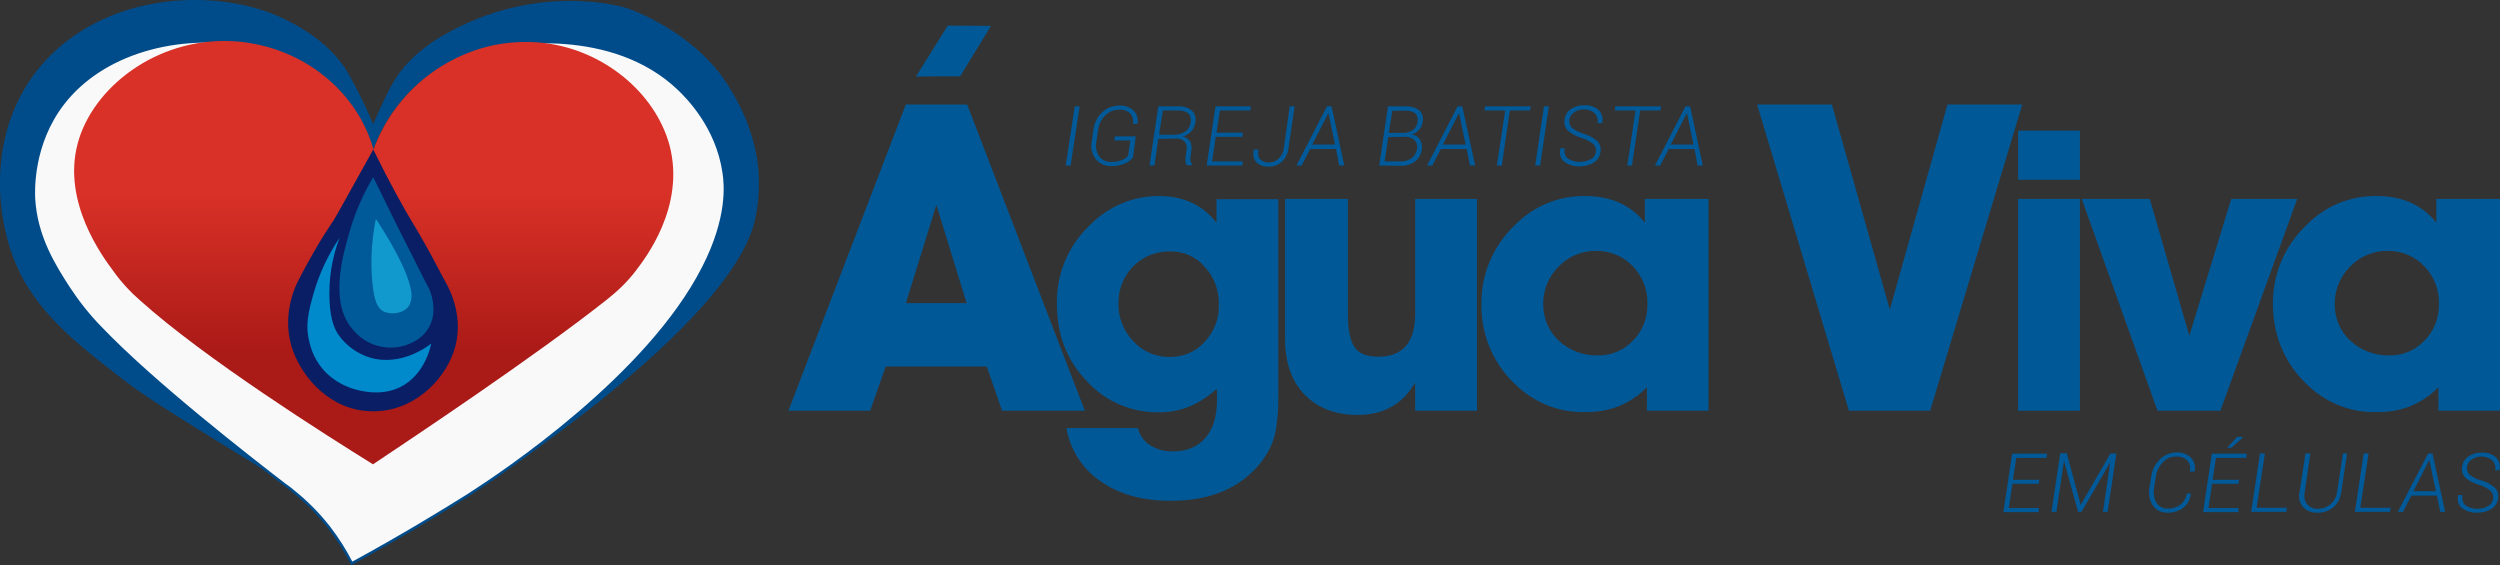 <?xml version="1.0" encoding="utf-8"?>
<!-- Generator: Adobe Illustrator 22.1.0, SVG Export Plug-In . SVG Version: 6.00 Build 0)  -->
<svg version="1.1" id="Camada_2_1_" xmlns="http://www.w3.org/2000/svg" xmlns:xlink="http://www.w3.org/1999/xlink" x="0px"
	 y="0px" viewBox="0 0 966.5 218.5" style="enable-background:new 0 0 966.5 218.5;" xml:space="preserve">
<rect x="0" y="0" width="966.5" height="218.5" fill="#333333" stroke="none"/>
<style type="text/css">
	.st0{fill:#F9F9FA;stroke:#004C8A;stroke-miterlimit:10;}
	.st1{fill:#004C8A;}
	.st2{fill:url(#SVGID_1_);}
	.st3{display:none;fill:#DB6161;}
	.st4{fill:#091E64;}
	.st5{fill:#005998;}
	.st6{fill:#0089CB;}
	.st7{fill:#1199CE;}
	.st8{opacity:0.99;}
</style>
<g id="Camada_3">
	<path class="st0" d="M271.9,103.4c-21.4,42.1-77.5,79.4-90.4,87.7l-0.3,0.2c-11,6.9-26.3,16.2-45.2,26.5c-2.5-4.9-5.4-9.5-8.7-13.8
		c-4.2-5.4-9-10.2-14.3-14.4l-0.2-0.2c-0.9-0.7-1.8-1.4-2.7-2l0,0c-13.5-10.4-51-39.5-71.3-60.8c-4.6-4.7-8.7-9.9-12.3-15.4
		c-5.2-8.1-12.6-19.5-13.4-34.6C13,74,12.2,55.7,24.5,39.9c14.9-19.2,43.7-27.8,73-22.3c-2.5-0.4-5-0.7-7.5-0.8
		c-28.4-1.2-52.8,17.7-58.4,39.1c-5.9,22.4,9.7,43.2,13.7,48.6c3,4,6.3,7.6,10,10.9c24.9,22.4,71.5,51.8,89,62.6
		c14.8-9.8,61.8-41.1,89-62.6c4.1-3.2,7.9-6.9,11.1-11c3.5-4.4,19.2-24.5,12.7-48.2c-5.5-20-24.9-35.8-47.1-38.8
		c-6.3-0.8-12.7-0.6-18.9,0.6c4.5-0.9,45.3-8.4,71.3,16.4c3,2.9,14.8,14.4,17.4,32.3C280.5,71.2,281.8,84.1,271.9,103.4z"/>
	<path class="st1" d="M291.8,85.4C281.7,127,186.2,188.1,186.2,188.1c-1.4,0.9-3,1.9-4.7,3c12.9-8.3,68.9-45.7,90.4-87.7
		c9.8-19.3,8.6-32.2,7.9-36.7c-2.6-18-14.3-29.5-17.4-32.4c-26-24.8-66.8-17.3-71.3-16.4h-0.2c-21.4,4.3-39.1,19.4-46.6,39.9
		c-6-21.1-24.7-36.9-46.9-40.5l0,0c-29.3-5.5-58.1,3.1-73,22.3C12.2,55.5,13,73.9,13.1,76.5c0.8,15.2,8.2,26.5,13.4,34.6
		c3.6,5.5,7.7,10.7,12.3,15.4c20.3,21.3,57.7,50.4,71.3,60.8c-7.1-5.3-15.3-10.1-25.5-16.4C65.3,159,55.7,153,47,146.3
		c-15.6-12.1-30.9-23.9-39.3-40.8C-3.7,82.3-5.7,41.7,24.3,17.1C49.9-3.8,86.2-3.1,107.4,6.2c4,1.8,17,7.6,25.3,19.1
		c1.9,2.6,5.4,9.2,8.8,16.4c1.2,2.6,2.2,4.9,2.8,6.4c0.6-1.5,1.5-3.7,2.7-6.2c2.2-4.7,4.9-11,9.4-16.2c4.1-4.6,8.9-8.5,14.2-11.6
		c37.4-22,71.6-11,71.6-11s21.9,7.1,36,25.2c3.8,5.1,7,10.6,9.6,16.5c1.2,2.8,2.2,5.7,3.1,8.7c0.7,2.4,1.2,4.8,1.7,7.3
		C293.9,69,293.6,77.3,291.8,85.4z"/>
	
		<linearGradient id="SVGID_1_" gradientUnits="userSpaceOnUse" x1="144.476" y1="40.5" x2="144.476" y2="204.153" gradientTransform="matrix(1 0 0 -1 0 220)">
		<stop  offset="0.262" style="stop-color:#AA1A17"/>
		<stop  offset="0.644" style="stop-color:#D93127"/>
	</linearGradient>
	<path class="st2" d="M245.7,104.8c-3.2,4.2-7.1,7.9-11.3,11.2c-27.6,21.8-75.2,53.5-90.2,63.5c-17.7-11-65-40.8-90.2-63.5
		c-3.8-3.3-7.2-7-10.1-11.1C39.8,99.4,24,78.3,30,55.6c5.7-21.7,30.4-40.9,59.2-39.7c2.5,0.1,5.1,0.3,7.6,0.8l0,0
		c22.6,3.7,41.5,19.6,47.6,41.1C152,37,170,21.7,191.6,17.3h0.2c6.3-1.2,12.8-1.4,19.2-0.6c22.5,2.9,42.2,19.1,47.8,39.3
		C265.2,79.9,249.2,100.2,245.7,104.8z"/>
	<path class="st3" d="M185.7,29.2c2-0.2,28.8-1.8,44.9,19.3c11.2,14.7,10.1,31.1,9.7,35.2c1-1.7,11.5-20.7,2.8-38
		C234.4,28.3,209.5,19.4,185.7,29.2z"/>
	<path class="st4" d="M144.3,57.8c-10.8,19.5-15.3,27.5-15.7,28l-0.4,0.5l-0.9,1.4c-1.8,2.7-4.7,7.3-8.1,13.5
		c-1.3,2.3-2.5,4.6-3.9,7.3s-6.7,14.3-2,27.2c3.7,10.2,14.3,23.1,30.5,23.3c15.7,0.3,27.6-11.5,31.6-23c4.4-12.8-1.5-23.9-2.9-26.5
		c-3.1-5.6-4.9-9.4-8.1-15c-2.4-4.3-4.2-7.3-4.9-8.4C156.2,80.6,151.2,71.8,144.3,57.8z"/>
	<path class="st5" d="M144.3,68.5c-3.8,6.3-6.8,13.1-8.9,20.2c-2.9,9.9-8.5,28.7,1.5,39.3c5.9,6.7,15.6,8.3,23.3,4
		c2.4-1.3,4.4-3.2,5.7-5.6c1.4-2.5,1.9-5.4,1.6-8.3c-0.2-3-1.1-5.9-2.7-8.5c-3.8-7.6-7.7-15.2-11.5-22.8L144.3,68.5z"/>
	<path class="st6" d="M137.5,150.6c2,0.5,8.5,2.3,15.2-0.1c11.5-4.1,13.9-17.1,14-17.7c-0.6,0.5-11.1,9-23.5,5.5
		c-5-1.5-9.3-4.6-12.3-8.8c-1.1-1.6-3.1-5-3.5-13.1c-0.4-8.3,0.9-16.7,3.9-24.5c-4.4,6.5-7.8,13.7-10,21.3
		c-1.9,6.7-3.5,12.4-1.6,19.4c1.1,4.6,3.5,8.9,7,12.1C129.8,147.5,133.5,149.5,137.5,150.6z"/>
	<path class="st7" d="M145.3,84.6c-2,10.1-1.9,18.4-1.4,24c0.7,8.1,2.2,10.6,4.2,11.7c2.9,1.6,7.8,0.9,9.8-1.8
		c0.3-0.4,1.2-1.8,1.2-4.3C158.9,105.3,147.2,87.4,145.3,84.6z"/>
</g>
<g id="Camada_6">
	<g>
		<path class="st5" d="M413.9,64H412l3.5-22.9h1.9L413.9,64z"/>
		<path class="st5" d="M438,60.9c-0.8,1-1.9,1.8-3.1,2.3c-1.7,0.7-3.5,1.1-5.3,1c-2.3,0.1-4.5-0.9-6-2.7c-1.5-2-2.1-4.6-1.5-7
			l0.6-4.2c0.3-2.6,1.5-5.1,3.4-6.9c1.8-1.7,4.2-2.6,6.7-2.6c2-0.1,4,0.6,5.5,2c1.3,1.3,1.8,3.2,1.4,5v0.1H438c0.3-1.4-0.1-2.9-1-4
			c-1.2-1.1-2.8-1.6-4.4-1.5c-2,0-3.9,0.8-5.3,2.2c-1.5,1.5-2.5,3.5-2.8,5.7l-0.6,4.2c-0.5,2-0.1,4.2,1,5.9c1.1,1.5,2.9,2.3,4.8,2.2
			c1.4,0,2.7-0.2,4-0.7c0.9-0.4,1.8-0.9,2.4-1.7l0.9-5.9h-6.2l0.2-1.6h8.1L438,60.9z"/>
		<path class="st5" d="M447.8,53.7L446.3,64h-1.9l3.4-22.9h7.6c1.9-0.1,3.8,0.4,5.3,1.6c1.3,1.2,1.8,3,1.4,4.7
			c-0.2,1.2-0.7,2.4-1.5,3.3c-0.9,1-2,1.7-3.3,2.1c1.1,0.2,2.1,0.9,2.8,1.8c0.5,1.1,0.7,2.2,0.5,3.4l-0.3,2.2
			c-0.1,0.6-0.1,1.3-0.1,1.9c0.1,0.5,0.3,1,0.7,1.4l-0.1,0.4h-1.9c-0.4-0.5-0.6-1-0.6-1.6c0-0.7,0-1.4,0.1-2.1l0.3-2.1
			c0.3-1.2,0-2.5-0.8-3.4c-1-0.9-2.3-1.3-3.7-1.1L447.8,53.7L447.8,53.7z M448.1,52.1h5.5c1.6,0.1,3.3-0.4,4.7-1.3
			c1.1-0.8,1.8-2,2-3.4c0.3-1.2,0-2.6-0.9-3.5c-0.8-0.8-2.2-1.2-4.1-1.2h-5.7L448.1,52.1z"/>
		<path class="st5" d="M480.3,52.9H470l-1.4,9.5h11.9l-0.3,1.6h-13.7l3.4-22.9h13.7l-0.2,1.6h-11.8l-1.3,8.6h10.2L480.3,52.9z"/>
		<path class="st5" d="M498.6,41.1h1.9l-2.4,16.3c-0.2,2-1.1,3.8-2.6,5.2c-1.4,1.2-3.2,1.9-5.1,1.8c-1.7,0.1-3.5-0.5-4.7-1.7
			c-1.1-1.1-1.4-2.7-1-4.8v-0.1h1.8c-0.3,1.8,0,3.1,0.7,3.8c1,0.9,2.2,1.3,3.5,1.2c1.4,0,2.6-0.5,3.6-1.5c1.1-1,1.8-2.4,2-3.9
			L498.6,41.1z"/>
		<path class="st5" d="M516.5,57.6h-10l-3.3,6.4h-2L513,41.1h1.8l4.9,22.9h-2L516.5,57.6z M507.3,55.9h8.8l-2.5-12.1h-0.1
			L507.3,55.9z"/>
		<path class="st5" d="M533.2,64l3.4-22.9h6.7c1.9-0.1,3.8,0.4,5.3,1.5c1.3,1.1,1.8,2.9,1.4,4.5c-0.1,1.2-0.6,2.2-1.4,3.1
			c-0.8,0.8-1.8,1.5-2.9,1.8c1.3,0.1,2.5,0.8,3.2,1.9c0.7,1.1,1,2.5,0.8,3.8c-0.2,1.9-1.2,3.6-2.7,4.8c-1.6,1.1-3.6,1.7-5.6,1.6
			L533.2,64z M536.7,53l-1.4,9.4h6.4c1.5,0,2.9-0.4,4.1-1.3c1.1-0.8,1.8-2.1,2-3.5c0.3-1.2-0.1-2.5-0.9-3.4c-1-0.9-2.3-1.4-3.6-1.3
			L536.7,53L536.7,53z M536.9,51.4h5.5c1.4,0,2.7-0.4,3.8-1.1c1-0.8,1.7-1.9,1.8-3.2c0.3-1.2,0-2.4-0.9-3.3c-1.2-0.8-2.7-1.2-4.1-1
			h-4.7L536.9,51.4z"/>
		<path class="st5" d="M567,57.6h-10l-3.3,6.4h-2l11.8-22.9h1.8l5,22.9h-2L567,57.6z M557.8,55.9h8.8l-2.5-12.1H564L557.8,55.9z"/>
		<path class="st5" d="M591.5,42.7h-7.8L580.6,64h-1.9l3.2-21.3h-8l0.2-1.6h17.7L591.5,42.7z"/>
		<path class="st5" d="M595.4,64h-1.9l3.4-22.9h1.9L595.4,64z"/>
		<path class="st5" d="M616.9,59c0.3-1.2-0.1-2.4-0.9-3.3c-1.4-1.1-3-1.9-4.6-2.4c-1.9-0.5-3.7-1.5-5.3-2.8
			c-1.1-1.2-1.6-2.9-1.2-4.5c0.2-1.6,1.2-3.1,2.5-3.9c1.5-1,3.3-1.5,5.2-1.4c2-0.1,3.9,0.5,5.4,1.8c1.3,1.3,1.9,3.2,1.4,5v0.1h-1.8
			c0.3-1.4-0.1-2.8-1.1-3.8c-1.1-1-2.7-1.6-4.2-1.5c-1.3,0-2.6,0.3-3.7,1.1c-0.9,0.6-1.6,1.5-1.8,2.6c-0.3,1.1,0,2.4,0.8,3.3
			c1.4,1.1,2.9,1.9,4.6,2.4c2,0.6,3.8,1.5,5.3,2.8c1.1,1.2,1.6,2.8,1.2,4.4c-0.2,1.7-1.2,3.1-2.6,4c-1.7,1-3.6,1.4-5.5,1.4
			c-2,0.1-4.1-0.5-5.7-1.7c-1.6-1.1-2.1-2.8-1.7-5.2v-0.1h1.7c-0.3,1.9,0.2,3.3,1.4,4.1c1.4,0.8,2.9,1.3,4.5,1.2c1.4,0,2.8-0.3,4-1
			C615.9,61.2,616.7,60.2,616.9,59z"/>
		<path class="st5" d="M641.9,42.7h-7.8L630.9,64h-1.8l3.2-21.3h-8l0.2-1.6h17.7L641.9,42.7z"/>
		<path class="st5" d="M655.1,57.6h-10l-3.3,6.4h-2l11.8-22.9h1.8l4.9,22.9h-2L655.1,57.6z M645.9,55.9h8.8l-2.5-12.1h-0.1
			L645.9,55.9z"/>
	</g>
	<g>
		<path class="st5" d="M788.2,187H778l-1.4,9.4h11.7l-0.2,1.6h-13.6l3.4-22.6h13.5l-0.2,1.6h-11.7l-1.3,8.5h10.2L788.2,187z"/>
		<path class="st5" d="M804.4,195.2L804.4,195.2l11.5-19.9h2.3l-3.4,22.6H813l2.8-19h-0.1l-11,19h-1.3l-5.4-19.5h-0.1l-2.9,19.5
			h-1.9l3.4-22.7h2.5L804.4,195.2z"/>
		<path class="st5" d="M847,190.8L847,190.8c-0.2,2.2-1.3,4.2-2.9,5.5c-1.8,1.3-4,2-6.2,1.9c-2.2,0.1-4.3-0.9-5.6-2.8
			c-1.4-2.1-1.8-4.6-1.3-7l0.6-3.7c0.3-2.7,1.5-5.2,3.4-7.1c1.7-1.7,4.1-2.7,6.5-2.7c2-0.1,4,0.6,5.5,2c1.4,1.4,1.9,3.4,1.4,5.3v0.1
			h-1.8c0.4-1.5,0-3.1-1-4.3c-1.2-1.1-2.8-1.6-4.4-1.5c-2,0-3.8,0.8-5.1,2.3c-1.5,1.6-2.5,3.7-2.7,5.9l-0.6,3.7
			c-0.4,2-0.1,4.2,0.9,6c1,1.5,2.7,2.3,4.5,2.2c1.7,0.1,3.4-0.5,4.8-1.5c1.3-1.1,2.2-2.6,2.4-4.3L847,190.8z"/>
		<path class="st5" d="M865.4,187h-10.2l-1.4,9.4h11.7l-0.2,1.6h-13.6l3.4-22.6h13.5l-0.2,1.6h-11.7l-1.3,8.5h10.2L865.4,187z
			 M864.9,168.9h2.3v0.1l-4.5,4.1h-1.6V173L864.9,168.9z"/>
		<path class="st5" d="M872.4,196.3h11.7l-0.2,1.6h-13.6l3.4-22.6h1.9L872.4,196.3z"/>
		<path class="st5" d="M907.4,175.3l-2.3,15c-0.2,2.3-1.4,4.4-3.1,5.9c-1.8,1.4-4,2.1-6.2,2c-2,0.1-4-0.7-5.4-2.1
			c-1.4-1.6-1.9-3.8-1.4-5.8l2.3-15h1.9l-2.2,15c-0.4,1.6,0,3.4,1,4.7c1.1,1.2,2.6,1.8,4.2,1.7c3.7,0,6.8-2.7,7.3-6.4l2.3-15
			L907.4,175.3z"/>
		<path class="st5" d="M912.5,196.3h11.7l-0.2,1.6h-13.6l3.4-22.6h1.9L912.5,196.3z"/>
		<path class="st5" d="M942.1,191.6h-9.9l-3.2,6.3h-2l11.7-22.6h1.7l4.9,22.6h-1.9L942.1,191.6z M933,189.9h8.7l-2.5-12h-0.1
			L933,189.9z"/>
		<path class="st5" d="M963.8,193c0.3-1.2-0.1-2.4-0.9-3.2c-1.4-1.1-2.9-1.9-4.6-2.4c-1.9-0.5-3.7-1.5-5.2-2.7
			c-1.1-1.2-1.6-2.8-1.2-4.4c0.2-1.6,1.1-3,2.5-3.9c1.5-1,3.3-1.5,5.1-1.4c2-0.1,3.9,0.5,5.4,1.8c1.3,1.3,1.9,3.2,1.4,4.9v0.1h-1.7
			c0.3-1.4-0.1-2.8-1.1-3.8c-1.1-1-2.6-1.5-4.2-1.5c-1.3,0-2.6,0.3-3.7,1.1c-0.9,0.6-1.6,1.5-1.8,2.6c-0.3,1.1,0,2.3,0.8,3.2
			c1.3,1.1,2.9,1.9,4.6,2.3c1.9,0.5,3.7,1.5,5.3,2.8c1.1,1.1,1.6,2.8,1.2,4.4c-0.2,1.6-1.2,3.1-2.6,3.9c-1.6,1-3.5,1.4-5.4,1.4
			c-2,0.1-4-0.5-5.7-1.6c-1.5-1.1-2.1-2.8-1.7-5.1v-0.1h1.7c-0.3,1.9,0.2,3.3,1.4,4.1c1.3,0.8,2.9,1.3,4.5,1.2c1.4,0,2.8-0.3,4-1.1
			C962.9,195.1,963.6,194.1,963.8,193z"/>
	</g>
	<g class="st8">
		<path class="st5" d="M304.8,158.8l45.4-118.4h23.7l45.5,118.4h-32l-5.9-17.1h-39.1l-6,17.1H304.8z M354.1,29.6
			c4.1-6.6,8.2-13.1,12.3-19.7l16.7,0.1c-4,6.5-7.9,13-11.9,19.5C365.5,29.5,359.8,29.5,354.1,29.6z M350.2,117.2h23.5l-11.7-38
			L350.2,117.2z"/>
		<path class="st5" d="M408.6,117.4c-0.2-11.5,4.4-22.5,12.8-30.4c7-7.2,16.7-11.3,26.8-11.2c9.3,0,16.7,3.4,22.1,10.3V77h23.9v73.5
			c0,3.5,0,6.2-0.1,8s-0.3,4-0.7,6.7c-0.3,2.4-1,4.8-2,7.1c-1,2.2-2.3,4.3-3.7,6.2c-7.9,10.1-19.6,15.1-35.1,15.1
			c-11,0-20-2.5-27.2-7.6c-7-4.8-11.7-12.2-13.1-20.5h27.6c0.7,2.7,2.3,5.1,4.7,6.6c2.7,1.7,5.8,2.5,8.9,2.4c5.3,0,9.5-1.7,12.5-5.2
			s4.5-8.3,4.5-14.7c0-1.9,0-3.4-0.1-4.3c-6.6,6-13.9,9.1-22.1,9.1c-10.7,0.2-20.9-4.1-28.1-12C412.3,139.2,408.6,129.3,408.6,117.4
			z M432.4,117.4c-0.1,5.4,2,10.7,5.8,14.6c3.6,3.9,8.7,6.1,14,6c5.1,0.1,10.1-2,13.5-5.8c3.7-3.9,5.7-9.1,5.5-14.4
			c0.2-5.4-1.8-10.7-5.5-14.7c-3.3-3.8-8-5.9-13-5.9c-10.9-0.4-19.9,8.1-20.3,19C432.4,116.6,432.4,117,432.4,117.4z"/>
		<path class="st5" d="M496.8,130.9v-54h24.3v44.4c0,6,0.8,10.2,2.5,12.8s4.7,3.8,9.2,3.8c9.5,0,14.3-5.5,14.3-16.6V76.9H571v81.9
			h-23.9v-10.9c-4.8,8.3-12.2,12.5-22.2,12.5c-8.6,0-15.4-2.6-20.5-7.8S496.8,140.1,496.8,130.9z"/>
		<path class="st5" d="M572.7,117.5c-0.1-11.5,4.6-22.6,13-30.5c7.1-7.3,17-11.4,27.2-11.2c9.9,0,17.6,3.5,23,10.3v-9.2h24.6v81.9
			h-23.8v-9.1c-3.1,3.2-6.9,5.7-11,7.4c-4.2,1.6-8.7,2.3-13.2,2.2c-9.4,0.2-18.5-3.3-25.5-9.6C577.7,141.6,572.5,129.8,572.7,117.5z
			 M596.6,117.3c-0.1,5.4,2,10.7,6,14.4c4.1,3.8,9.6,5.9,15.2,5.7c5.1,0.1,10-2,13.5-5.7c3.7-3.7,5.7-8.8,5.6-14.1
			c0.2-5.5-1.9-10.8-5.7-14.7c-3.7-3.9-8.9-6-14.2-5.9c-5.4-0.1-10.6,2.1-14.4,6C598.8,106.8,596.6,111.9,596.6,117.3L596.6,117.3z"
			/>
		<path class="st5" d="M679.3,40.4h28.9l22.4,79.3l22.3-79.3h28.9l-35.6,118.4h-31.4L679.3,40.4z"/>
		<path class="st5" d="M780.2,69.5v-19h23.9v19H780.2z M780.2,158.8V76.9h23.9v81.9H780.2z"/>
		<path class="st5" d="M804.8,76.9h26.3l15.3,52.9l16.2-52.9h25.5l-29.7,81.9h-24.3L804.8,76.9z"/>
		<path class="st5" d="M878.7,117.5c-0.1-11.5,4.6-22.6,13-30.5c7.1-7.3,17-11.4,27.2-11.2c9.9,0,17.6,3.5,23,10.3v-9.2h24.6v81.9
			h-23.8v-9.1c-3.1,3.2-6.9,5.7-11,7.4c-4.2,1.6-8.7,2.3-13.2,2.2c-9.4,0.2-18.5-3.3-25.5-9.6C883.5,141.1,878.8,130.4,878.7,117.5z
			 M902.6,117.3c-0.1,5.4,2,10.7,6,14.4c4.1,3.8,9.6,5.9,15.2,5.7c5.1,0.1,10-2,13.5-5.7c3.7-3.7,5.7-8.8,5.6-14.1
			c0.2-5.5-1.9-10.8-5.7-14.7c-3.7-3.9-8.9-6-14.2-5.9c-5.4-0.1-10.6,2.1-14.4,6C904.8,106.8,902.6,111.9,902.6,117.3L902.6,117.3z"
			/>
	</g>
</g>
</svg>
